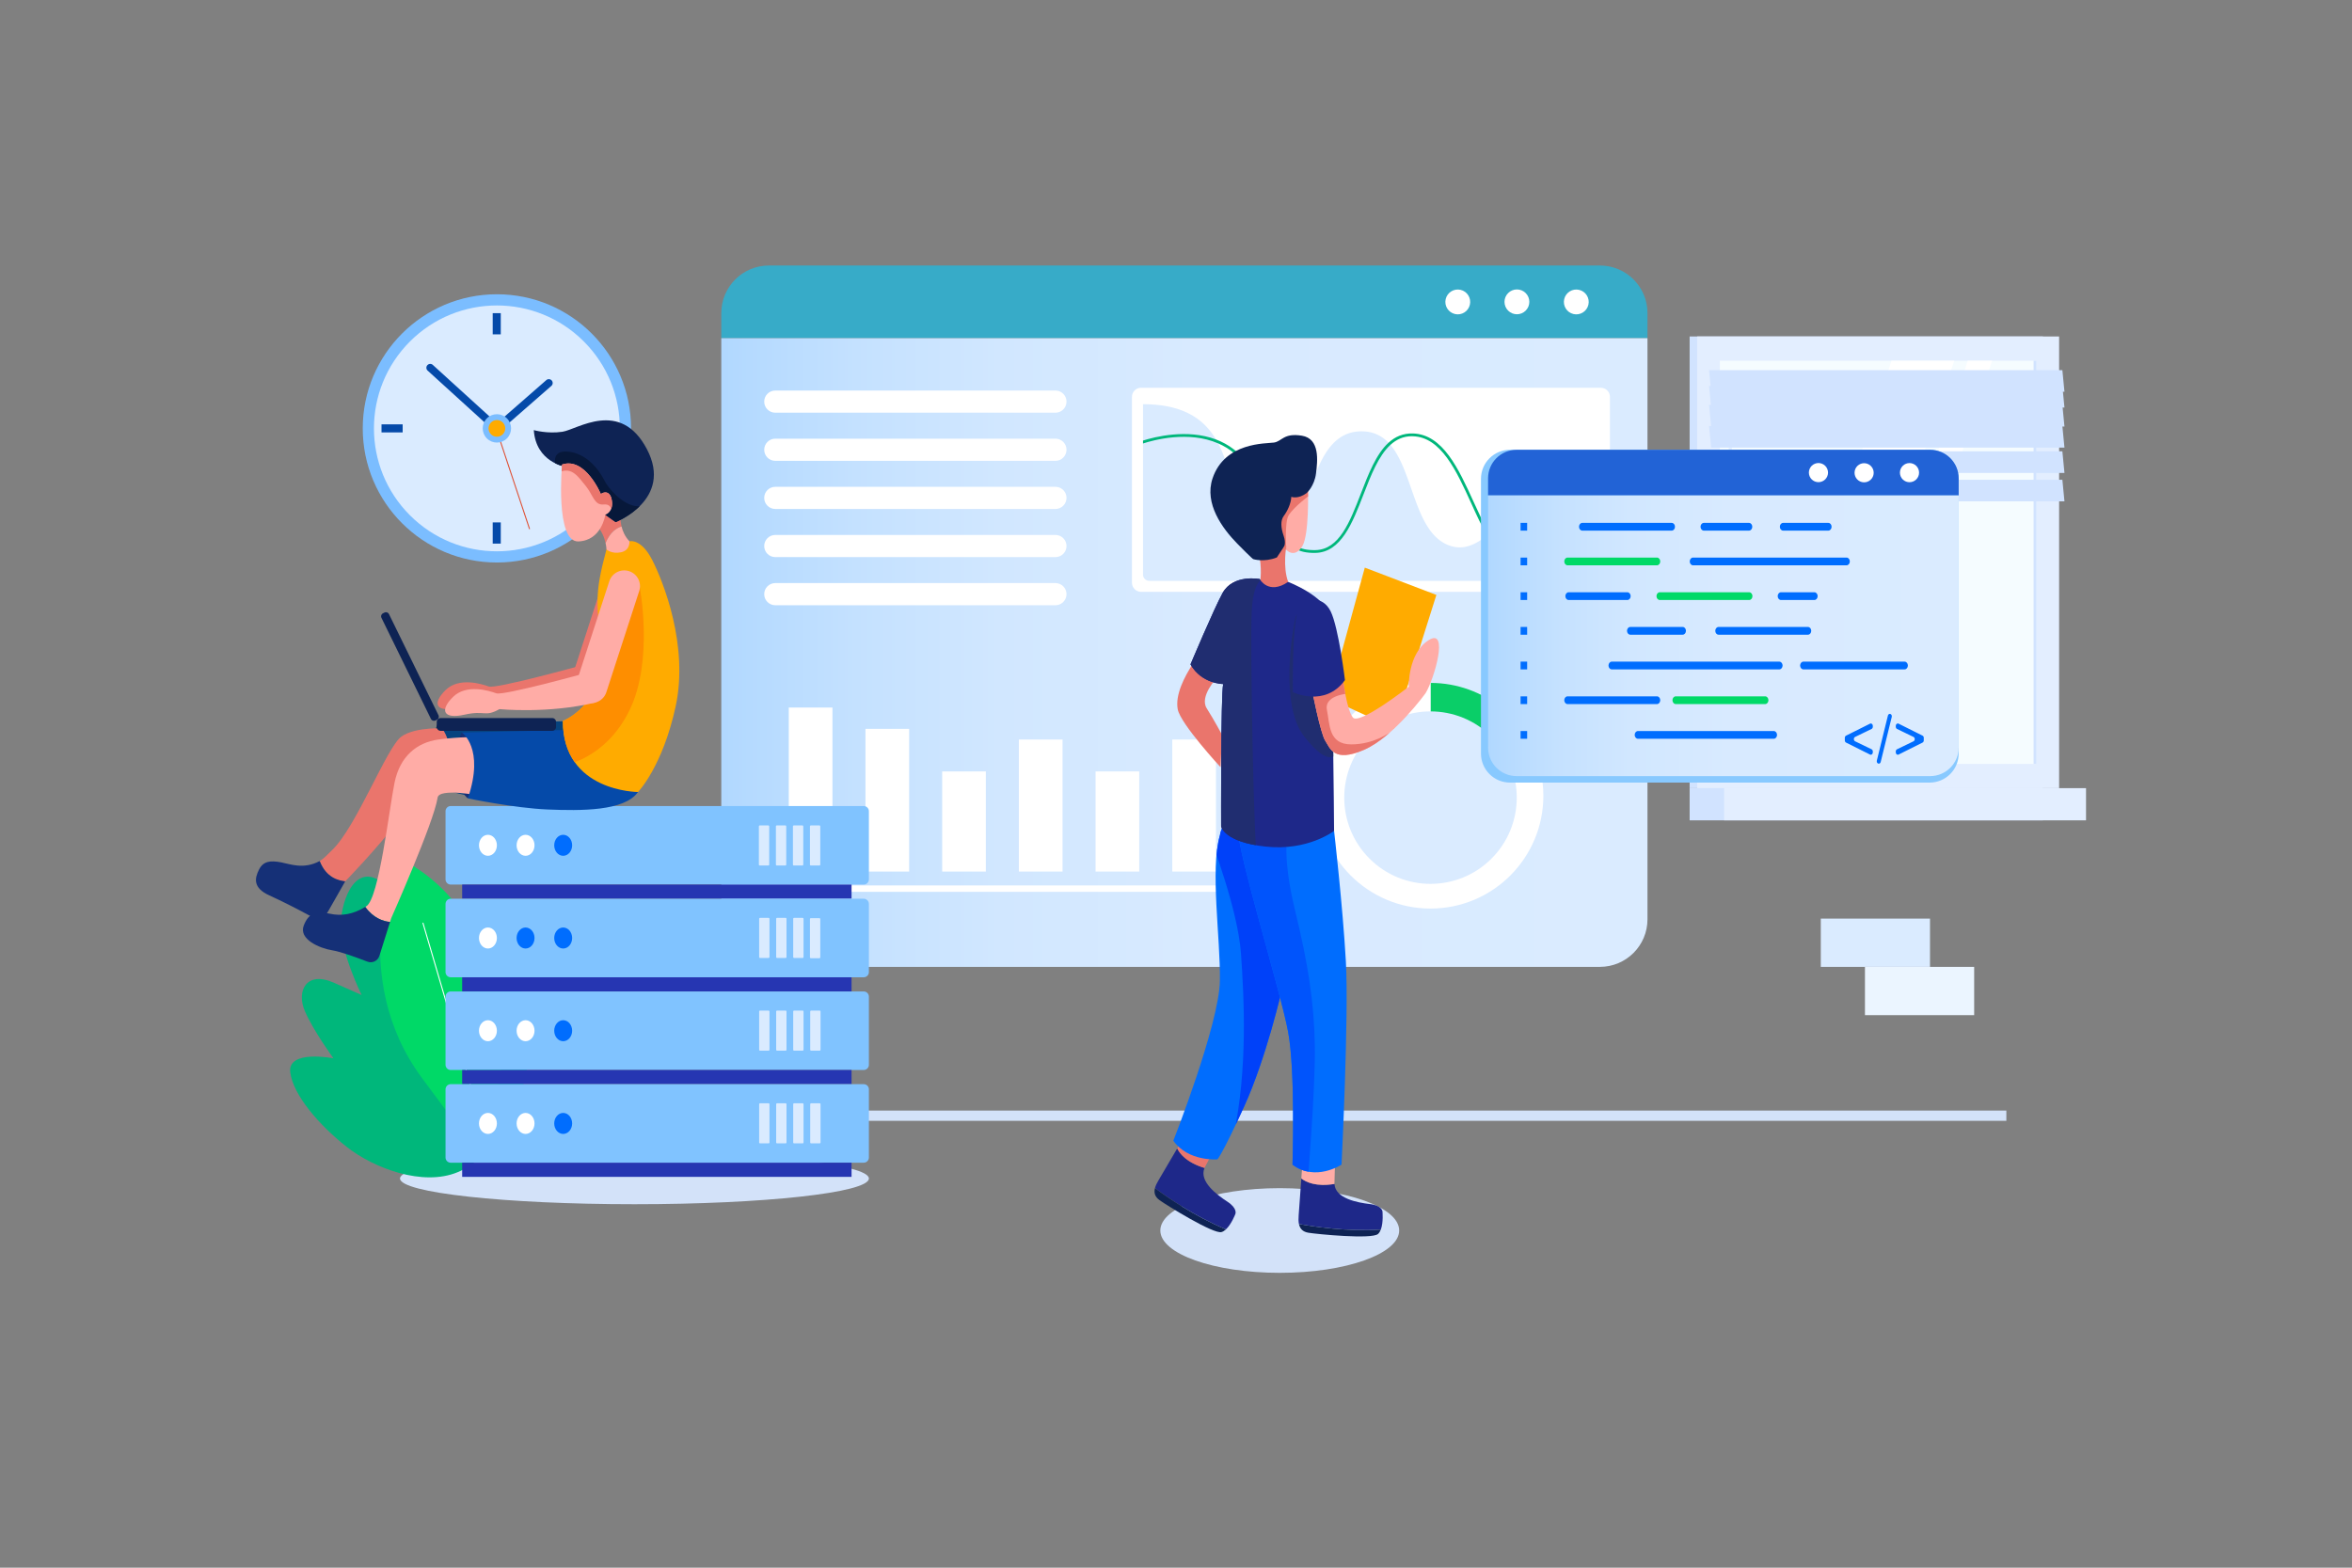 <svg xmlns="http://www.w3.org/2000/svg" xmlns:xlink="http://www.w3.org/1999/xlink" enable-background="new 0 0 4680 3120" viewBox="0 0 4680 3120" id="back-end-engineer"><rect x="0" y="0" width="4680" height="3120" fill="#808080" stroke="none"/><ellipse cx="2546.446" cy="2448.927" fill="#d3e2f9" rx="237.631" ry="84.266"></ellipse><ellipse cx="1262.442" cy="2345.458" fill="#d3e2f9" rx="466.468" ry="51.173"></ellipse><path fill="#d3e2f9" d="M732.206 2210.239h3260.027v20.43H732.206z"></path><path fill="#37abc8ff" d="M3278.163 623.165c0-52.334-42.425-94.759-94.758-94.759h-1653.42c-52.334 0-94.759 42.425-94.759 94.759v49.873h1842.937v-49.873z"></path><linearGradient id="a" x1="1435.225" x2="3278.163" y1="1298.652" y2="1298.652" gradientUnits="userSpaceOnUse"><stop offset="0" stop-color="#b0d8ff"></stop><stop offset=".015" stop-color="#b3d9ff"></stop><stop offset=".145" stop-color="#c4e1ff"></stop><stop offset=".301" stop-color="#d1e7ff"></stop><stop offset=".512" stop-color="#d8eaff"></stop><stop offset="1" stop-color="#daebff"></stop></linearGradient><path fill="url(#a)" d="M1435.225 673.038v1156.47c0 52.334 42.425 94.759 94.759 94.759h1653.42c52.333 0 94.758-42.425 94.758-94.759V673.038H1435.225z"></path><path fill="#fff" d="M1569.509 1408.16h86.905v326.424h-86.905zM1722.123 1450.553h86.905v284.032h-86.905zM1874.737 1535.338h86.905v199.246h-86.905zM2027.351 1471.749h86.905v262.835h-86.905zM2179.965 1535.338h86.905v199.246h-86.905zM2332.579 1471.749h86.905v262.835h-86.905zM1537.715 1762.14h915.684v12.718h-915.684zM3185.304 1177.871h-914.789c-10.035 0-18.169-8.131-18.169-18.167V789.879c0-10.032 8.134-18.161 18.169-18.161h914.789c10.035 0 18.164 8.129 18.164 18.161v369.825c0 10.036-8.129 18.167-18.164 18.167z"></path><path fill="#daebff" d="M3177.958 989.175v154.367c0 6.866-5.589 12.455-12.505 12.455h-878.581c-6.917 0-12.505-5.589-12.505-12.455V804.463c81.144 0 121.55 30.338 145.237 70.186a104.367 104.367 0 0 1 4.317 7.807c40.075 75.835 28.01 179.777 116.13 179.777 3.264 0 6.363-.384 9.297-1.163a26.136 26.136 0 0 0 5.424-1.766c59.278-24.971 50.036-202.145 155.482-200.875 22.525.282 39.352 8.915 52.636 22.698 1.272 1.387 2.545 2.764 3.762 4.264 47.214 55.408 47.878 178.888 120.382 201.304 26.133 8.082 49.215-2.877 72.018-20.971 1.437-1.17 2.929-2.328 4.369-3.6 48.212-40.021 96.147-108.43 170.535-91.664 2.156.499 4.321 1.053 6.532 1.669 11.791 3.423 24.247 8.954 37.47 17.046z"></path><path fill="#00b77b" d="M3178.016 958.004c-15.774.23-27.843 5.539-37.528 14.125-17.93 15.876-27.561 43-36.974 69.515-14.109 39.686-28.666 80.645-71.236 80.645-2.265 0-4.646-.115-7.081-.334-27.735-2.715-48.155-25.29-66.144-56.231-11.183-19.157-21.423-41.575-31.827-64.537-29.447-64.597-59.947-131.402-116.073-132.954-.661 0-1.27-.055-1.879-.055-16.991 0-30.889 6.472-42.621 17.213-23.743 21.642-38.858 60.657-53.634 98.852-21.866 56.513-44.447 114.967-95.426 116.128-36.643.778-53.3-13.067-68.245-39.3-5.759-10.185-11.293-22.251-17.605-36.034-11.512-25.238-25.899-56.623-49.702-93.153-15.996-24.464-36.308-40.016-58.12-49.427-58.779-25.624-127.967-6.864-149.554.17v-5.816c23.134-7.308 87.786-23.858 145.237-2.161 25.076 9.466 48.764 26.233 67.027 54.243 24.083 36.812 38.524 68.414 50.153 93.822 6.53 14.279 12.116 26.515 17.987 36.59 14.063 24.292 29.507 36.303 62.711 35.53 47.271-1.105 68.19-55.241 90.391-112.577 15.05-38.913 30.385-78.659 55.016-101.13 13.062-11.897 28.723-18.99 48.376-18.434 59.669 1.607 90.828 70.016 120.998 136.221 10.29 22.468 20.252 44.442 31.156 63.21 17.273 30.001 36.645 51.75 62.324 54.297 43.838 4.319 57.786-34.981 72.571-76.661 9.182-25.959 18.588-52.411 35.64-69.3 10.848-10.843 24.853-17.707 43.953-17.989l.109 5.532z"></path><path fill="#fff" d="M2100.082 821.369h-557.403c-12.186 0-22.065-9.879-22.065-22.065 0-12.186 9.879-22.065 22.065-22.065h557.403c12.186 0 22.065 9.879 22.065 22.065 0 12.186-9.879 22.065-22.065 22.065zM2100.082 917.164h-557.403c-12.186 0-22.065-9.879-22.065-22.065 0-12.186 9.879-22.065 22.065-22.065h557.403c12.186 0 22.065 9.879 22.065 22.065 0 12.187-9.879 22.065-22.065 22.065zM2100.082 1012.96h-557.403c-12.186 0-22.065-9.879-22.065-22.065 0-12.186 9.879-22.065 22.065-22.065h557.403c12.186 0 22.065 9.879 22.065 22.065 0 12.186-9.879 22.065-22.065 22.065zM2100.082 1108.755h-557.403c-12.186 0-22.065-9.879-22.065-22.065 0-12.186 9.879-22.065 22.065-22.065h557.403c12.186 0 22.065 9.879 22.065 22.065 0 12.186-9.879 22.065-22.065 22.065zM2100.082 1204.55h-557.403c-12.186 0-22.065-9.879-22.065-22.065 0-12.186 9.879-22.065 22.065-22.065h557.403c12.186 0 22.065 9.879 22.065 22.065 0 12.186-9.879 22.065-22.065 22.065z"></path><path fill="#0ace68" d="M3065.397 1534.034c-22.602-100.117-112.023-174.909-218.971-174.909v224.545l218.971-49.636z"></path><path fill="#fff" d="M2846.426 1583.669v-224.545c-124.012 0-224.543 100.531-224.543 224.545 0 124.012 100.531 224.543 224.543 224.543s224.545-100.531 224.545-224.543c0-17.065-1.967-33.66-5.574-49.635l-218.971 49.635z"></path><ellipse cx="2846.426" cy="1587.437" fill="#daebff" rx="171.626" ry="171.625" transform="rotate(-45.001 2846.421 1587.478)"></ellipse><circle cx="2900.459" cy="600.722" r="24.704" fill="#fff" transform="rotate(-76.714 2900.686 600.683)"></circle><circle cx="3018.368" cy="600.722" r="24.704" fill="#fff" transform="rotate(-45.001 3018.376 600.76)"></circle><circle cx="3136.278" cy="600.722" r="24.704" fill="#fff" transform="rotate(-76.714 3136.523 600.676)"></circle><path fill="#00b77b" d="M1018.809 2226.603s-38.909 77.471-108.132 106.253-166.274-7.481-220.691-50.241-107.23-103.572-112.483-148.912 86.012-27.459 86.012-27.459-40.331-55.099-57.112-94.451 2.879-80.413 58.028-55.969l55.149 24.444s-42.292-85.647-41.53-139.134c.763-53.486 32.284-133.712 91.722-77.058 59.437 56.654 65.521 175.458 65.521 175.458s13.224-50.633 32.045-87.672c18.821-37.039 57.914-32.235 75.942 19.383 18.029 51.617 24.938 125.511 24.938 125.511s17.227-57.017 45.357-47.953 44.535 75.873 39.811 141.462c-4.721 65.588-34.577 136.338-34.577 136.338z"></path><path fill="#00d967" d="M1006.494 2087.911s-2.061-282.145-218.203-382.642c0 0-98.921 236.965 51.279 440.14s119.446 155.948 119.446 155.948l47.478-213.446z"></path><path fill="none" stroke="#fff" stroke-linecap="round" stroke-linejoin="round" stroke-miterlimit="10" stroke-width="2" d="m841.651 1837.258 122.966 419.008"></path><path fill="#d1e3ff" d="M3362.037 669.634h702.992v898.941h-702.992z"></path><path fill="#e3eeff" d="M3377.066 669.634h720.126v898.941h-720.126z"></path><path fill="#d1e3ff" d="M3362.037 1568.575h702.992v64.054h-702.992z"></path><path fill="#e3eeff" d="M3430.647 1568.575h720.126v64.054h-720.126z"></path><path fill="#f5fcff" d="M3335.916 804.069h802.426v630.071h-802.426z" transform="rotate(90 3737.129 1119.105)"></path><path fill="#fff" d="m3499.449 1520.318 264.279-802.426h124.754l-264.278 802.426z"></path><path fill="#e2eeff" d="M3442.94 1248.074c-1.777 0-3.215-1.544-3.215-3.446V749.29c0-1.903 1.438-3.446 3.215-3.446 1.778 0 3.216 1.544 3.216 3.446v495.338c0 1.902-1.437 3.446-3.216 3.446z"></path><path fill="#fff" d="m3651.004 1520.318 264.279-802.426h48.636l-264.279 802.426z"></path><path fill="#d1e3ff" d="M3648.092 1116.246h802.426v5.718h-802.426z" transform="rotate(90 4049.305 1119.105)"></path><path fill="#d1e3ff" d="M4107.84 779.632h-702.992l-4.143-42.982h702.992z"></path><path fill="#d1e3ff" d="M4107.84 811.092h-702.992l-4.143-42.981h702.992z"></path><path fill="#d1e3ff" d="M4107.84 848.844h-702.992l-4.143-42.981h702.992z"></path><path fill="#d1e3ff" d="M4107.84 890.854h-702.992l-4.143-42.982h702.992zM4107.84 941.191h-702.992l-4.143-42.982h702.992zM4107.84 997.819h-702.992l-4.143-42.981h702.992z"></path><path fill="#80c3ff" d="M1718.596 1760.47H896.827c-5.696 0-10.314-4.618-10.314-10.314v-135.702c0-5.696 4.618-10.314 10.314-10.314h821.769c5.696 0 10.314 4.618 10.314 10.314v135.702c0 5.696-4.618 10.314-10.314 10.314z"></path><ellipse cx="970.889" cy="1682.305" fill="#fff" rx="17.843" ry="20.915"></ellipse><ellipse cx="1045.755" cy="1682.305" fill="#fff" rx="17.843" ry="20.915"></ellipse><ellipse cx="1120.622" cy="1682.305" fill="#006dfe" rx="17.843" ry="20.915"></ellipse><path fill="#daebff" d="M1528.744 1722.537h-16.861a1.852 1.852 0 0 1-1.852-1.852v-76.056c0-1.023.829-1.852 1.852-1.852h16.861c1.023 0 1.852.829 1.852 1.852v76.056a1.852 1.852 0 0 1-1.852 1.852zM1562.615 1722.537h-16.861a1.852 1.852 0 0 1-1.852-1.852v-76.056c0-1.023.829-1.852 1.852-1.852h16.861c1.023 0 1.852.829 1.852 1.852v76.056a1.852 1.852 0 0 1-1.852 1.852zM1596.487 1722.537h-16.861a1.852 1.852 0 0 1-1.852-1.852v-76.056c0-1.023.829-1.852 1.852-1.852h16.861c1.023 0 1.852.829 1.852 1.852v76.056c0 1.023-.83 1.852-1.852 1.852zM1630.358 1722.537h-16.861a1.852 1.852 0 0 1-1.852-1.852v-76.056c0-1.023.829-1.852 1.852-1.852h16.861c1.023 0 1.852.829 1.852 1.852v76.056a1.852 1.852 0 0 1-1.852 1.852z"></path><path fill="#2636b2" d="M919.628 1760.47h774.805v28.182H919.628z"></path><path fill="#80c3ff" d="M1718.596 1944.981H896.827c-5.696 0-10.314-4.618-10.314-10.314v-135.702c0-5.696 4.618-10.314 10.314-10.314h821.769c5.696 0 10.314 4.618 10.314 10.314v135.702c0 5.696-4.618 10.314-10.314 10.314z"></path><ellipse cx="970.889" cy="1866.816" fill="#fff" rx="17.843" ry="20.915"></ellipse><ellipse cx="1045.755" cy="1866.816" fill="#006dfe" rx="17.843" ry="20.915"></ellipse><ellipse cx="1120.622" cy="1866.816" fill="#006dfe" rx="17.843" ry="20.915"></ellipse><path fill="#daebff" d="M1529.274 1906.519h-16.861a1.852 1.852 0 0 1-1.852-1.852v-76.056c0-1.023.829-1.852 1.852-1.852h16.861c1.023 0 1.852.829 1.852 1.852v76.056a1.852 1.852 0 0 1-1.852 1.852zM1563.145 1906.519h-16.861a1.852 1.852 0 0 1-1.852-1.852v-76.056c0-1.023.829-1.852 1.852-1.852h16.861c1.023 0 1.852.829 1.852 1.852v76.056a1.852 1.852 0 0 1-1.852 1.852zM1597.016 1906.519h-16.861a1.852 1.852 0 0 1-1.852-1.852v-76.056c0-1.023.829-1.852 1.852-1.852h16.861c1.023 0 1.852.829 1.852 1.852v76.056a1.852 1.852 0 0 1-1.852 1.852zM1630.358 1907.048h-16.861a1.852 1.852 0 0 1-1.852-1.852v-76.056c0-1.023.829-1.852 1.852-1.852h16.861c1.023 0 1.852.829 1.852 1.852v76.056a1.852 1.852 0 0 1-1.852 1.852z"></path><path fill="#2636b2" d="M919.628 1944.981h774.805v28.182H919.628z"></path><path fill="#80c3ff" d="M1718.596 2129.492H896.827c-5.696 0-10.314-4.618-10.314-10.314v-135.702c0-5.696 4.618-10.314 10.314-10.314h821.769c5.696 0 10.314 4.618 10.314 10.314v135.702c0 5.696-4.618 10.314-10.314 10.314z"></path><ellipse cx="970.889" cy="2051.327" fill="#fff" rx="17.843" ry="20.915"></ellipse><ellipse cx="1045.755" cy="2051.327" fill="#fff" rx="17.843" ry="20.915"></ellipse><ellipse cx="1120.622" cy="2051.327" fill="#006dfe" rx="17.843" ry="20.915"></ellipse><path fill="#daebff" d="M1529.274 2091.03h-16.861a1.852 1.852 0 0 1-1.852-1.852v-76.056c0-1.023.829-1.852 1.852-1.852h16.861c1.023 0 1.852.829 1.852 1.852v76.056a1.852 1.852 0 0 1-1.852 1.852zM1563.145 2091.03h-16.861a1.852 1.852 0 0 1-1.852-1.852v-76.056c0-1.023.829-1.852 1.852-1.852h16.861c1.023 0 1.852.829 1.852 1.852v76.056a1.852 1.852 0 0 1-1.852 1.852zM1597.016 2091.03h-16.861a1.852 1.852 0 0 1-1.852-1.852v-76.056c0-1.023.829-1.852 1.852-1.852h16.861c1.023 0 1.852.829 1.852 1.852v76.056a1.852 1.852 0 0 1-1.852 1.852zM1630.888 2091.03h-16.861a1.852 1.852 0 0 1-1.852-1.852v-76.056c0-1.023.829-1.852 1.852-1.852h16.861c1.023 0 1.852.829 1.852 1.852v76.056c0 1.023-.83 1.852-1.852 1.852z"></path><path fill="#2636b2" d="M919.628 2129.492h774.805v28.182H919.628z"></path><path fill="#80c3ff" d="M1718.596 2314.003H896.827c-5.696 0-10.314-4.617-10.314-10.313v-135.702c0-5.696 4.618-10.314 10.314-10.314h821.769c5.696 0 10.314 4.618 10.314 10.314v135.702c0 5.695-4.618 10.313-10.314 10.313z"></path><ellipse cx="970.889" cy="2235.838" fill="#fff" rx="17.843" ry="20.915"></ellipse><ellipse cx="1045.755" cy="2235.838" fill="#fff" rx="17.843" ry="20.915"></ellipse><ellipse cx="1120.622" cy="2235.838" fill="#006dfe" rx="17.843" ry="20.915"></ellipse><path fill="#daebff" d="M1529.274 2275.541h-16.861a1.852 1.852 0 0 1-1.852-1.852v-76.056c0-1.023.829-1.852 1.852-1.852h16.861c1.023 0 1.852.829 1.852 1.852v76.056a1.852 1.852 0 0 1-1.852 1.852zM1563.145 2275.541h-16.861a1.852 1.852 0 0 1-1.852-1.852v-76.056c0-1.023.829-1.852 1.852-1.852h16.861c1.023 0 1.852.829 1.852 1.852v76.056a1.852 1.852 0 0 1-1.852 1.852zM1597.016 2275.541h-16.861a1.852 1.852 0 0 1-1.852-1.852v-76.056c0-1.023.829-1.852 1.852-1.852h16.861c1.023 0 1.852.829 1.852 1.852v76.056a1.852 1.852 0 0 1-1.852 1.852zM1630.888 2275.541h-16.861a1.852 1.852 0 0 1-1.852-1.852v-76.056c0-1.023.829-1.852 1.852-1.852h16.861c1.023 0 1.852.829 1.852 1.852v76.056c0 1.023-.83 1.852-1.852 1.852z"></path><path fill="#2636b2" d="M919.628 2314.003h774.805v28.182H919.628z"></path><path fill="#daebff" d="M3623.015 1828.188h217.303v96.078h-217.303z"></path><path fill="#ebf5ff" d="M3710.886 1924.266h217.303v96.078h-217.303z"></path><circle cx="988.732" cy="852.568" r="266.935" fill="#7bbdff"></circle><circle cx="988.732" cy="852.568" r="244.643" fill="#daebff" transform="rotate(-45.001 988.727 852.583)"></circle><path fill="#054aa9" d="M988.732 860.223a7.64 7.64 0 0 1-5.152-1.992L850.827 737.498a7.657 7.657 0 0 1 10.302-11.328l127.705 116.142 98.231-85.85a7.656 7.656 0 0 1 10.076 11.529l-103.37 90.341a7.64 7.64 0 0 1-5.039 1.891zM980.385 1039.763h16.031v42.081h-16.031zM980.385 623.291h16.031v42.081h-16.031z"></path><path fill="#054aa9" d="M772.149 831.527h16.031v42.081h-16.031z" transform="rotate(90 780.165 852.568)"></path><path fill="#054aa9" d="M1188.621 831.527h16.031v42.081h-16.031z" transform="rotate(90 1196.637 852.568)"></path><path fill="none" stroke="#de4d30" stroke-linecap="round" stroke-linejoin="round" stroke-miterlimit="10" stroke-width="2" d="m988.732 857.411 64.795 194.876"></path><circle cx="988.732" cy="852.568" r="28.224" fill="#7bbdff" transform="rotate(-45.001 988.727 852.583)"></circle><circle cx="988.732" cy="852.568" r="16.623" fill="#ffab00" transform="rotate(-80.781 988.747 852.553)"></circle><path fill="#ea756c" d="M1159.853 1382.144c-16.45-5.34-25.455-23.005-20.115-39.454l65.378-201.376c5.341-16.449 23.005-25.455 39.454-20.115 16.449 5.341 25.455 23.005 20.115 39.454l-65.378 201.376c-5.341 16.45-23.005 25.455-39.454 20.115z"></path><path fill="#ea756c" d="M1155.686 1324.655s-168.825 46.76-182.999 41.641c-14.174-5.119-59.468-19.284-86.301 7.302-26.833 26.587-19.096 44.61 22.758 35.238 41.853-9.372 40.177 5.456 69.753-11.06 0 0 106.129 7.576 199.892-15.472l-23.103-57.649zM1199.862 1014.468l34.715 11.056s-.934 9.856 2.158 22.345c-8.959 2.615-22.534 10.35-31.773 32.869-2.217-10-7.232-24.211-18.588-36.198l13.488-30.072z"></path><defs><path id="b" d="M1124.388 928.773s-57.959-9.033-62.225-72.763c0 0 27.098 7.778 56.956 3.262s115.25-66.072 168.107 34.625c52.858 100.697-62.225 145.191-62.225 145.191l-33.454-23.753-67.159-86.562z"></path></defs><use fill="#0e2354" overflow="visible" xlink:href="#b"></use><clipPath id="c"><use overflow="visible" xlink:href="#b"></use></clipPath><path fill="#07183a" d="M1106.429 928.396s-12.545-32.618 23.334-29.607c35.88 3.011 60.719 33.621 72.512 56.705 11.793 23.083 47.421 59.214 77.279 50.934l-30.109 36.381-92.584 4.793-40.331-87.11-10.101-32.096z" clip-path="url(#c)"></path><path fill="#062f51" d="m887.764 1444.636-17.025-4.191s-10.7 23.552-9.027 61.857 21.076 69.25 21.076 69.25 24.254-31.614 24.756-52.356c.502-20.741-19.78-74.56-19.78-74.56z"></path><path fill="#ea756c" d="M636.105 1713.608c8.23-4.454 15.607-13.141 24.547-21.62 48.676-46.167 109.061-205.576 138.166-226.151 29.105-20.574 89.825-16.058 89.825-16.058l25.091 52.189s-64.848 60.248-115.919 125.453c-53.526 68.34-110.895 126.597-110.896 126.598-13.3-1.619-37.604-6.715-50.814-40.411z"></path><path fill="#153077" d="M515.294 1730.795c8.531-17.062 22.581-18.567 44.159-14.553 17.166 3.194 44.627 14.698 76.652-2.635 13.21 33.696 37.514 38.792 50.813 40.411l-33.626 59.073c-5.992 11.856-21.089 18.058-32.719 11.636-26.428-14.594-62.33-32.578-84.706-42.749-33.119-15.053-29.104-34.122-20.573-51.183z"></path><path fill="#06437f" d="m1154.772 1463.226-34.792-27.767-249.241 4.986s46.172 30.745 12.049 131.107c0 0 91.767 26.159 157.287 28.836 65.52 2.676 196.682-3.043 223.424-41.483l-108.727-95.679z"></path><path fill="#153077" d="m928.035 1460.945-9.122-3.103s-11.955 18.785-11.704 51.403c.251 32.618 8.615 68.581 23.753 79.705l32.451-56.872-17.814-57.458-17.564-13.675z"></path><path fill="#ffaca6" d="M726.834 1804.929c.689-.419 1.373-.812 2.065-1.25 25.425-16.057 45.498-194.034 56.203-246.222 10.705-52.189 44.16-79.621 86.981-85.643 42.821-6.022 82.297-4.684 82.297-4.684v116.42s-80.959-16.057-83.635 4.015c-7.36 48.843-92.183 239.532-92.183 239.532l-2.451 7.789c-13.725-1.312-33.051-7.589-49.277-29.957z"></path><path fill="#153077" d="M604.449 1841.817c10.705-27.432 27.433-28.77 51.52-23.418 23.432 5.207 46.236 1.515 70.865-13.471 16.226 22.369 35.552 28.646 49.276 29.958l-21.237 67.484c-3.144 9.989-14.062 15.243-23.828 11.463-20.405-7.898-53.018-19.866-69.723-22.503-25.426-4.015-67.578-22.08-56.873-49.513z"></path><path fill="#054aa9" d="M1160.792 1480.557 1126 1452.791l-207.087 5.051s46.172 30.745 12.049 131.108c0 0 93.053 19.403 158.573 22.08 65.52 2.676 153.242 3.648 179.984-34.792l-108.727-95.681z"></path><defs><path id="d" d="m1246.831 1082.829 5.656-5.565s22.947-6.478 45.277 37.179c22.331 43.658 72.763 170.867 46.669 291.302-26.094 120.435-74.915 170.49-74.915 170.49s-149.535 0-149.535-141.385c0 0 81.232-31.112 75.06-135.489-6.172-104.377-13.637-111.16 11.674-205.956l40.114-10.576z"></path></defs><use fill="#ffab00" overflow="visible" xlink:href="#d"></use><clipPath id="e"><use overflow="visible" xlink:href="#d"></use></clipPath><path fill="#fe8e00" d="m1156.109 1262.102 52.214-7.549 64.565-86.412s28.26 146.484-20.34 245.509c-48.6 99.024-132.565 109.746-132.565 109.746l-25.767-117.027 61.893-144.267z" clip-path="url(#e)"></path><path fill="#ffaca6" d="M1167.09 1397.68c-16.45-5.34-25.455-23.005-20.115-39.454l65.378-201.376c5.34-16.45 23.005-25.455 39.454-20.115s25.455 23.005 20.115 39.454l-65.378 201.375c-5.34 16.451-23.005 25.456-39.454 20.116z"></path><path fill="#ffaca6" d="M1170.598 1338.194s-168.825 46.76-182.999 41.641c-14.174-5.119-59.468-19.284-86.301 7.302-26.833 26.587-19.096 44.61 22.758 35.238s40.177 5.456 69.753-11.06c0 0 98.175 9.628 191.937-13.42l-15.148-59.701z"></path><path fill="#0e2354" d="M876.764 1454.497h221.958a7.718 7.718 0 0 0 7.718-7.718v-9.99a7.718 7.718 0 0 0-7.718-7.718H876.764a7.718 7.718 0 0 0-7.718 7.718v9.99a7.719 7.719 0 0 0 7.718 7.718z"></path><path fill="#0e2354" d="m872.424 1423.288-98.354-200.964a6.826 6.826 0 0 0-9.132-3.13l-2.753 1.347a6.827 6.827 0 0 0-3.131 9.132l98.354 200.964a6.826 6.826 0 0 0 9.132 3.13l2.753-1.347a6.825 6.825 0 0 0 3.131-9.132z"></path><path fill="#ffaca6" d="M1236.735 1047.869c2.31 9.33 6.864 20.129 15.752 29.396 0 0 1.99 17.91-16.805 21.89-18.795 3.98-28.966-5.749-28.966-5.749s-.086-5.143-1.755-12.668c9.24-22.519 22.815-30.255 31.774-32.869z"></path><defs><path id="f" d="M1118.367 924.508s-14.051 155.06 32.618 153.053c46.669-2.007 53.443-53.192 53.443-53.192s16.56-4.767 13.047-28.101c-3.513-23.334-20.073-15.556-21.829-12.796 0-.001-30.862-74.521-77.279-58.964z"></path></defs><use fill="#ffaca6" overflow="visible" xlink:href="#f"></use><clipPath id="g"><use overflow="visible" xlink:href="#f"></use></clipPath><path fill="#ea756c" d="M1216.326 1023.908s4.349-21.912-14.887-19.905c-19.236 2.007-20.909-18.567-36.13-37.134-15.222-18.567-26.931-37.469-51.52-27.6l-.502-23.251 57.374 4.516 50.014 59.047.502 36.298-4.851 8.029z" clip-path="url(#g)"></path><path fill="#1e2889" d="M2458.2 2415.856s-7.64 20.373-18.824 30.788c-62.556-25.732-119.84-66.086-141.254-81.983 1.232-4.836 3.735-10.106 7.214-15.836 6.497-10.714 24.671-41.85 37.106-63.236 5.164 10.561 18.805 28.165 54.347 38.861-11.545 26.849 25.025 53.781 45.304 66.993 20.791 13.55 16.107 24.413 16.107 24.413z"></path><path fill="#ea756c" d="M2413.159 2293.477s-1.001 1.396-15.401 28.914a26.572 26.572 0 0 0-.969 2.059c-35.542-10.696-49.184-28.3-54.347-38.861 7.19-12.378 12.476-21.47 12.476-21.47l58.241 29.358z"></path><path fill="#0e2354" d="M2439.376 2446.643c-2.73 2.54-5.689 4.486-8.789 5.396-15.767 4.631-109.238-53.375-123.207-63.408-9.243-6.619-11.655-14.502-9.258-23.971 21.414 15.897 78.698 56.251 141.254 81.983z"></path><path fill="#1e2889" d="M2750.837 2411.103s2.157 21.651-3.268 35.938c-67.486 4.584-136.71-6.277-162.946-11.064-1.033-4.883-1.119-10.716-.533-17.393 1.089-12.482 3.621-48.446 5.316-73.126 9.302 7.188 29.322 16.945 65.929 10.82 1.518 29.187 46.228 37.169 70.26 40.052 24.64 2.959 25.242 14.773 25.242 14.773z"></path><path fill="#ffaca6" d="M2656.321 2321.26s-.281 1.694-1.027 32.743c-.013.769-.01 1.531.042 2.275-36.608 6.124-56.628-3.632-65.929-10.82.975-14.281 1.695-24.774 1.695-24.774l65.219.576z"></path><path fill="#0e2354" d="M2747.569 2447.041c-1.325 3.485-3.119 6.54-5.496 8.727-12.094 11.126-121.579.436-138.546-2.385-11.218-1.849-16.866-7.853-18.904-17.406 26.236 4.788 95.46 15.648 162.946 11.064z"></path><path fill="#ffab00" d="m2858.097 1184.028-142.425-54.336-71.247 260.245 129.699 60.006z"></path><defs><path id="h" d="M2602.678 976.714s2.47 86.443-11.114 109.906c-13.584 23.463-33.96 15.436-42.604-10.497v-84.591l53.718-14.818z"></path></defs><use fill="#ffaca6" overflow="visible" xlink:href="#h"></use><clipPath id="i"><use overflow="visible" xlink:href="#h"></use></clipPath><path fill="#ea756c" d="M2606.485 985.108s-31.215 22.701-42.43 40.56c-8.378 13.342-4.62 69.574-4.62 69.574l-20.694-9.69s-.656-38.876 0-58.825 14.442-47.521 14.442-47.521 19.037-20.731 28.884-23.823c9.847-3.092 17.06 0 17.06 0l7.358 29.725z" clip-path="url(#i)"></path><path fill="#ea756c" d="M2559.692 1086.003s-7.739 41.629 3.469 72.05c0 0-9.073 16.545-28.019 17.612-18.947 1.067-28.553-13.876-28.553-13.876s5.07-19.747 0-52.036l53.103-23.75zM2421.224 1349.037s-34.989 37.047-20.17 60.51c14.819 23.463 30.461 52.689 30.461 52.689l-2.882 64.626s-79.857-86.443-85.208-115.257 13.172-64.626 30.873-91.794l46.926 29.226z"></path><defs><path id="j" d="M2550.812 1786.191v182.765s-30.873 135.839-75.329 233.396c-44.456 97.557-53.101 104.966-53.101 104.966s-58.04 4.94-87.678-37.047c0 0 91.383-232.161 92.618-318.604 1.235-86.443-19.759-219.812 0-288.967 2.058-12.761 8.644-23.875 8.644-23.875l88.913 9.056 25.933 138.31z"></path></defs><use fill="#006dfe" overflow="visible" xlink:href="#j"></use><clipPath id="k"><use overflow="visible" xlink:href="#j"></use></clipPath><path fill="#0041f9" d="M2409.052 1669.783s54.082 139.593 60.257 228.028c6.174 88.435 13.693 229.685-14.764 362.201l117.326-269.474v-232.695l-46.991-109.96-102.497-19.313-13.331 41.213z" clip-path="url(#k)"></path><defs><path id="l" d="m2638.078 1647.882 16.465 5.746s17.289 149.851 23.463 259.758c6.175 109.906-8.644 404.437-8.644 404.437s-51.866 34.583-97.557 0c0 0 6.175-183.389-8.644-264.07-14.819-80.68-102.908-364.741-98.792-400.125l173.709-5.746z"></path></defs><use fill="#006dfe" overflow="visible" xlink:href="#l"></use><clipPath id="m"><use overflow="visible" xlink:href="#l"></use></clipPath><path fill="#0054fc" d="M2561.926 1657.4s-11.114 47.79 14.819 153.74c25.933 105.951 38.282 184.646 39.517 271.631 1.235 86.985-14.819 277.782-14.819 277.782l-39.517-6.45-130.445-671.01 53.881-97.383 76.564 71.69z" clip-path="url(#m)"></path><defs><path id="n" d="M2563.161 1158.053s73.967 28.335 81.376 66.617c7.409 38.282 10.006 428.958 10.006 428.958s-51.866 40.357-135.839 31.301c-83.973-9.056-88.913-40.34-88.913-40.34s-.823-262.622 4.116-283.204c0 0-42.81 0-65.038-39.105 0 0 46.824-111.352 63.803-142.014 21.199-38.282 73.915-27.832 73.915-27.832s17.366 32.361 56.574 5.619z"></path></defs><use fill="#1e2889" overflow="visible" xlink:href="#n"></use><clipPath id="o"><use overflow="visible" xlink:href="#n"></use></clipPath><path fill="#202d70" d="M2602.941 1222.37s-21.117-11.937-25.645 8.233c-4.528 20.17-32.235 172.901 18.287 235.866s65.274 42.398 78.24 6.998c12.968-35.401-36.18-230.926-70.882-251.097zM2517.881 1151.132s-23.875-4.485-27.168 65.014c-3.293 69.499 4.116 487.137 11.526 498.13s-89.068-40.873-89.068-40.873-147.209-380.349-139.8-391.052c7.409-10.703 228.868-155.598 228.868-155.598l15.642 24.379z" clip-path="url(#o)"></path><defs><path id="p" d="M2673.047 1356.478s6.576 54.906 18.753 71.361c12.177 16.455 111.303-61.131 111.303-61.131s-1.948-66.246 39.455-92.549c41.404-26.304 11.203 77.449-5.845 105.214 0 0-62.836 87.191-122.75 113.008s-67.078-2.923-76.891-18.023c-9.813-15.1-26.861-103.266-26.861-103.266l62.836-14.614z"></path></defs><use fill="#ffaca6" overflow="visible" xlink:href="#p"></use><clipPath id="q"><use overflow="visible" xlink:href="#p"></use></clipPath><path fill="#ea756c" d="M2679.512 1380.696s-45.141 3.835-39.233 32.123c5.908 28.287 2.621 68.525 48.25 68.639 45.629.113 77.624-24.215 77.624-24.215l-41.19 51.367h-62.035l-41.706-18.916s-27.222-66.826-27.222-71c0-4.174 8.855-55.378 8.855-55.378l67.558-15.064 10.682 22.942-1.583 9.502z" clip-path="url(#q)"></path><path fill="#1e2889" d="M2676.194 1353.51s-12.49-104.068-28.389-136.705c-15.898-32.637-54.008-30.004-65.548 0s-9.68 160.617-9.68 160.617 63.457 31.481 103.617-23.912z"></path><path fill="#0e2354" d="M2600.523 980.769s14.803-13.332 18.038-38.331c3.235-24.998 8.271-69.458-28.197-75.34-36.468-5.882-39.314 11.325-55.49 13.678-16.175 2.353-97.843-1.176-122.156 71.368-16.843 50.257 19.678 99.699 49.088 129.697s31.763 30.88 31.763 30.88 20.969 6.958 47.056-3.235l14.008-21.221s4.961-6.277-.479-22.011c-5.441-15.734-6.568-30.39.294-39.409 6.862-9.019 14.607-25.096 14.999-38.037 0 0 13.725 5.49 31.076-8.039z"></path><path fill="#88c9ff" d="M3839.604 1557.49h-835.021c-31.896 0-57.752-25.857-57.752-57.752V952.934c0-31.896 25.856-57.752 57.752-57.752h835.021c31.896 0 57.752 25.857 57.752 57.752v546.805c0 31.895-25.857 57.751-57.752 57.751z"></path><path fill="#2263d6" d="M3897.356 951.942c0-31.348-25.414-56.761-56.762-56.761h-822.886c-31.348 0-56.761 25.412-56.761 56.761v34.146h936.409v-34.146z"></path><linearGradient id="r" x1="2960.947" x2="3897.356" y1="1265.341" y2="1265.341" gradientUnits="userSpaceOnUse"><stop offset="0" stop-color="#b0d8ff"></stop><stop offset=".015" stop-color="#b3d9ff"></stop><stop offset=".145" stop-color="#c4e1ff"></stop><stop offset=".301" stop-color="#d1e7ff"></stop><stop offset=".512" stop-color="#d8eaff"></stop><stop offset="1" stop-color="#daebff"></stop></linearGradient><path fill="url(#r)" d="M2960.947 986.088v501.744c0 31.348 25.413 56.761 56.761 56.761h822.886c31.348 0 56.762-25.413 56.762-56.761V986.088h-936.409z"></path><circle cx="3618.366" cy="940.635" r="19.048" fill="#fff" transform="rotate(-22.5 3618.2 940.607)"></circle><circle cx="3708.958" cy="940.635" r="19.048" fill="#fff" transform="rotate(-76.714 3709.257 940.597)"></circle><circle cx="3799.55" cy="940.635" r="19.048" fill="#fff" transform="rotate(-45.001 3799.557 940.683)"></circle><path fill="#006dfe" d="M3326.349 1056.036h-177.891c-3.615 0-6.546-3.45-6.546-7.705s2.931-7.705 6.546-7.705h177.891c3.615 0 6.546 3.45 6.546 7.705 0 4.256-2.931 7.705-6.546 7.705z"></path><path fill="#00d967" d="M3297.019 1125.081h-177.891c-3.615 0-6.546-3.45-6.546-7.705s2.931-7.705 6.546-7.705h177.891c3.615 0 6.546 3.45 6.546 7.705s-2.931 7.705-6.546 7.705z"></path><path fill="#006dfe" d="M3674.251 1125.081h-305.48c-3.615 0-6.546-3.45-6.546-7.705s2.931-7.705 6.546-7.705h305.48c3.615 0 6.546 3.45 6.546 7.705s-2.931 7.705-6.546 7.705zM3480.16 1056.036h-89.902c-3.615 0-6.546-3.45-6.546-7.705s2.931-7.705 6.546-7.705h89.902c3.615 0 6.546 3.45 6.546 7.705 0 4.256-2.931 7.705-6.546 7.705zM3637.976 1056.036h-89.902c-3.615 0-6.546-3.45-6.546-7.705s2.931-7.705 6.546-7.705h89.902c3.615 0 6.546 3.45 6.546 7.705 0 4.256-2.93 7.705-6.546 7.705zM3238.146 1194.125h-116.864c-3.615 0-6.546-3.45-6.546-7.705s2.931-7.705 6.546-7.705h116.864c3.615 0 6.546 3.45 6.546 7.705.001 4.255-2.93 7.705-6.546 7.705z"></path><path fill="#00d967" d="M3480.5 1194.125h-177.891c-3.615 0-6.546-3.45-6.546-7.705s2.931-7.705 6.546-7.705H3480.5c3.615 0 6.546 3.45 6.546 7.705s-2.931 7.705-6.546 7.705z"></path><path fill="#006dfe" d="M3610.224 1194.125h-66.438c-3.615 0-6.546-3.45-6.546-7.705s2.931-7.705 6.546-7.705h66.438c3.615 0 6.546 3.45 6.546 7.705s-2.931 7.705-6.546 7.705zM3348.176 1263.169H3243.95c-3.615 0-6.546-3.45-6.546-7.705s2.931-7.705 6.546-7.705h104.226c3.615 0 6.546 3.45 6.546 7.705s-2.931 7.705-6.546 7.705zM3597.479 1263.169h-177.891c-3.615 0-6.546-3.45-6.546-7.705s2.931-7.705 6.546-7.705h177.891c3.615 0 6.546 3.45 6.546 7.705s-2.931 7.705-6.546 7.705zM3540.456 1332.213h-333.339c-3.615 0-6.546-3.45-6.546-7.705s2.931-7.705 6.546-7.705h333.339c3.615 0 6.546 3.45 6.546 7.705s-2.931 7.705-6.546 7.705zM3789.759 1332.213h-201.355c-3.615 0-6.546-3.45-6.546-7.705s2.931-7.705 6.546-7.705h201.355c3.615 0 6.546 3.45 6.546 7.705s-2.931 7.705-6.546 7.705zM3297.019 1401.257h-177.891c-3.615 0-6.546-3.45-6.546-7.705s2.931-7.705 6.546-7.705h177.891c3.615 0 6.546 3.45 6.546 7.705s-2.931 7.705-6.546 7.705z"></path><path fill="#00d967" d="M3512.289 1401.257h-177.891c-3.615 0-6.546-3.45-6.546-7.705s2.931-7.705 6.546-7.705h177.891c3.615 0 6.546 3.45 6.546 7.705s-2.931 7.705-6.546 7.705z"></path><path fill="#006dfe" d="M3529.417 1470.301h-270.189c-3.615 0-6.546-3.45-6.546-7.705s2.931-7.705 6.546-7.705h270.189c3.615 0 6.546 3.45 6.546 7.705s-2.931 7.705-6.546 7.705zM3025.628 1040.626h13.092v15.41h-13.092zM3025.628 1109.67h13.092v15.41h-13.092zM3025.628 1178.714h13.092v15.41h-13.092zM3025.628 1247.759h13.092v15.41h-13.092zM3025.628 1316.802h13.092v15.41h-13.092zM3025.628 1385.847h13.092v15.41h-13.092zM3025.628 1454.891h13.092v15.41h-13.092zM3720.981 1501.728l-47.714-23.854c-1.477-.738-2.436-2.445-2.436-4.334v-5.126c0-1.889.959-3.595 2.437-4.334l47.714-23.854c2.638-1.319 5.564.96 5.564 4.334v1.833c0 1.908-.979 3.628-2.478 4.354l-32.764 15.875c-3.303 1.601-3.303 7.107 0 8.708l32.765 15.877c1.499.726 2.477 2.446 2.477 4.354v1.833c0 3.374-2.926 5.653-5.565 4.334zM3764.24 1426.762l-22.04 89.695c-.495 2.014-2.062 3.4-3.843 3.4-2.663 0-4.583-3.005-3.843-6.017l22.04-89.694c.495-2.014 2.062-3.4 3.843-3.4 2.664-.001 4.583 3.005 3.843 6.016zM3825.488 1477.874l-47.714 23.854c-2.638 1.319-5.564-.96-5.564-4.334v-1.833c0-1.908.979-3.628 2.478-4.354l32.765-15.877c3.303-1.601 3.303-7.107 0-8.708l-32.764-15.875c-1.499-.726-2.478-2.446-2.478-4.354v-1.833c0-3.374 2.926-5.653 5.564-4.334l47.714 23.854c1.477.739 2.437 2.445 2.437 4.334v5.126c-.002 1.889-.961 3.596-2.438 4.334z"></path></svg>